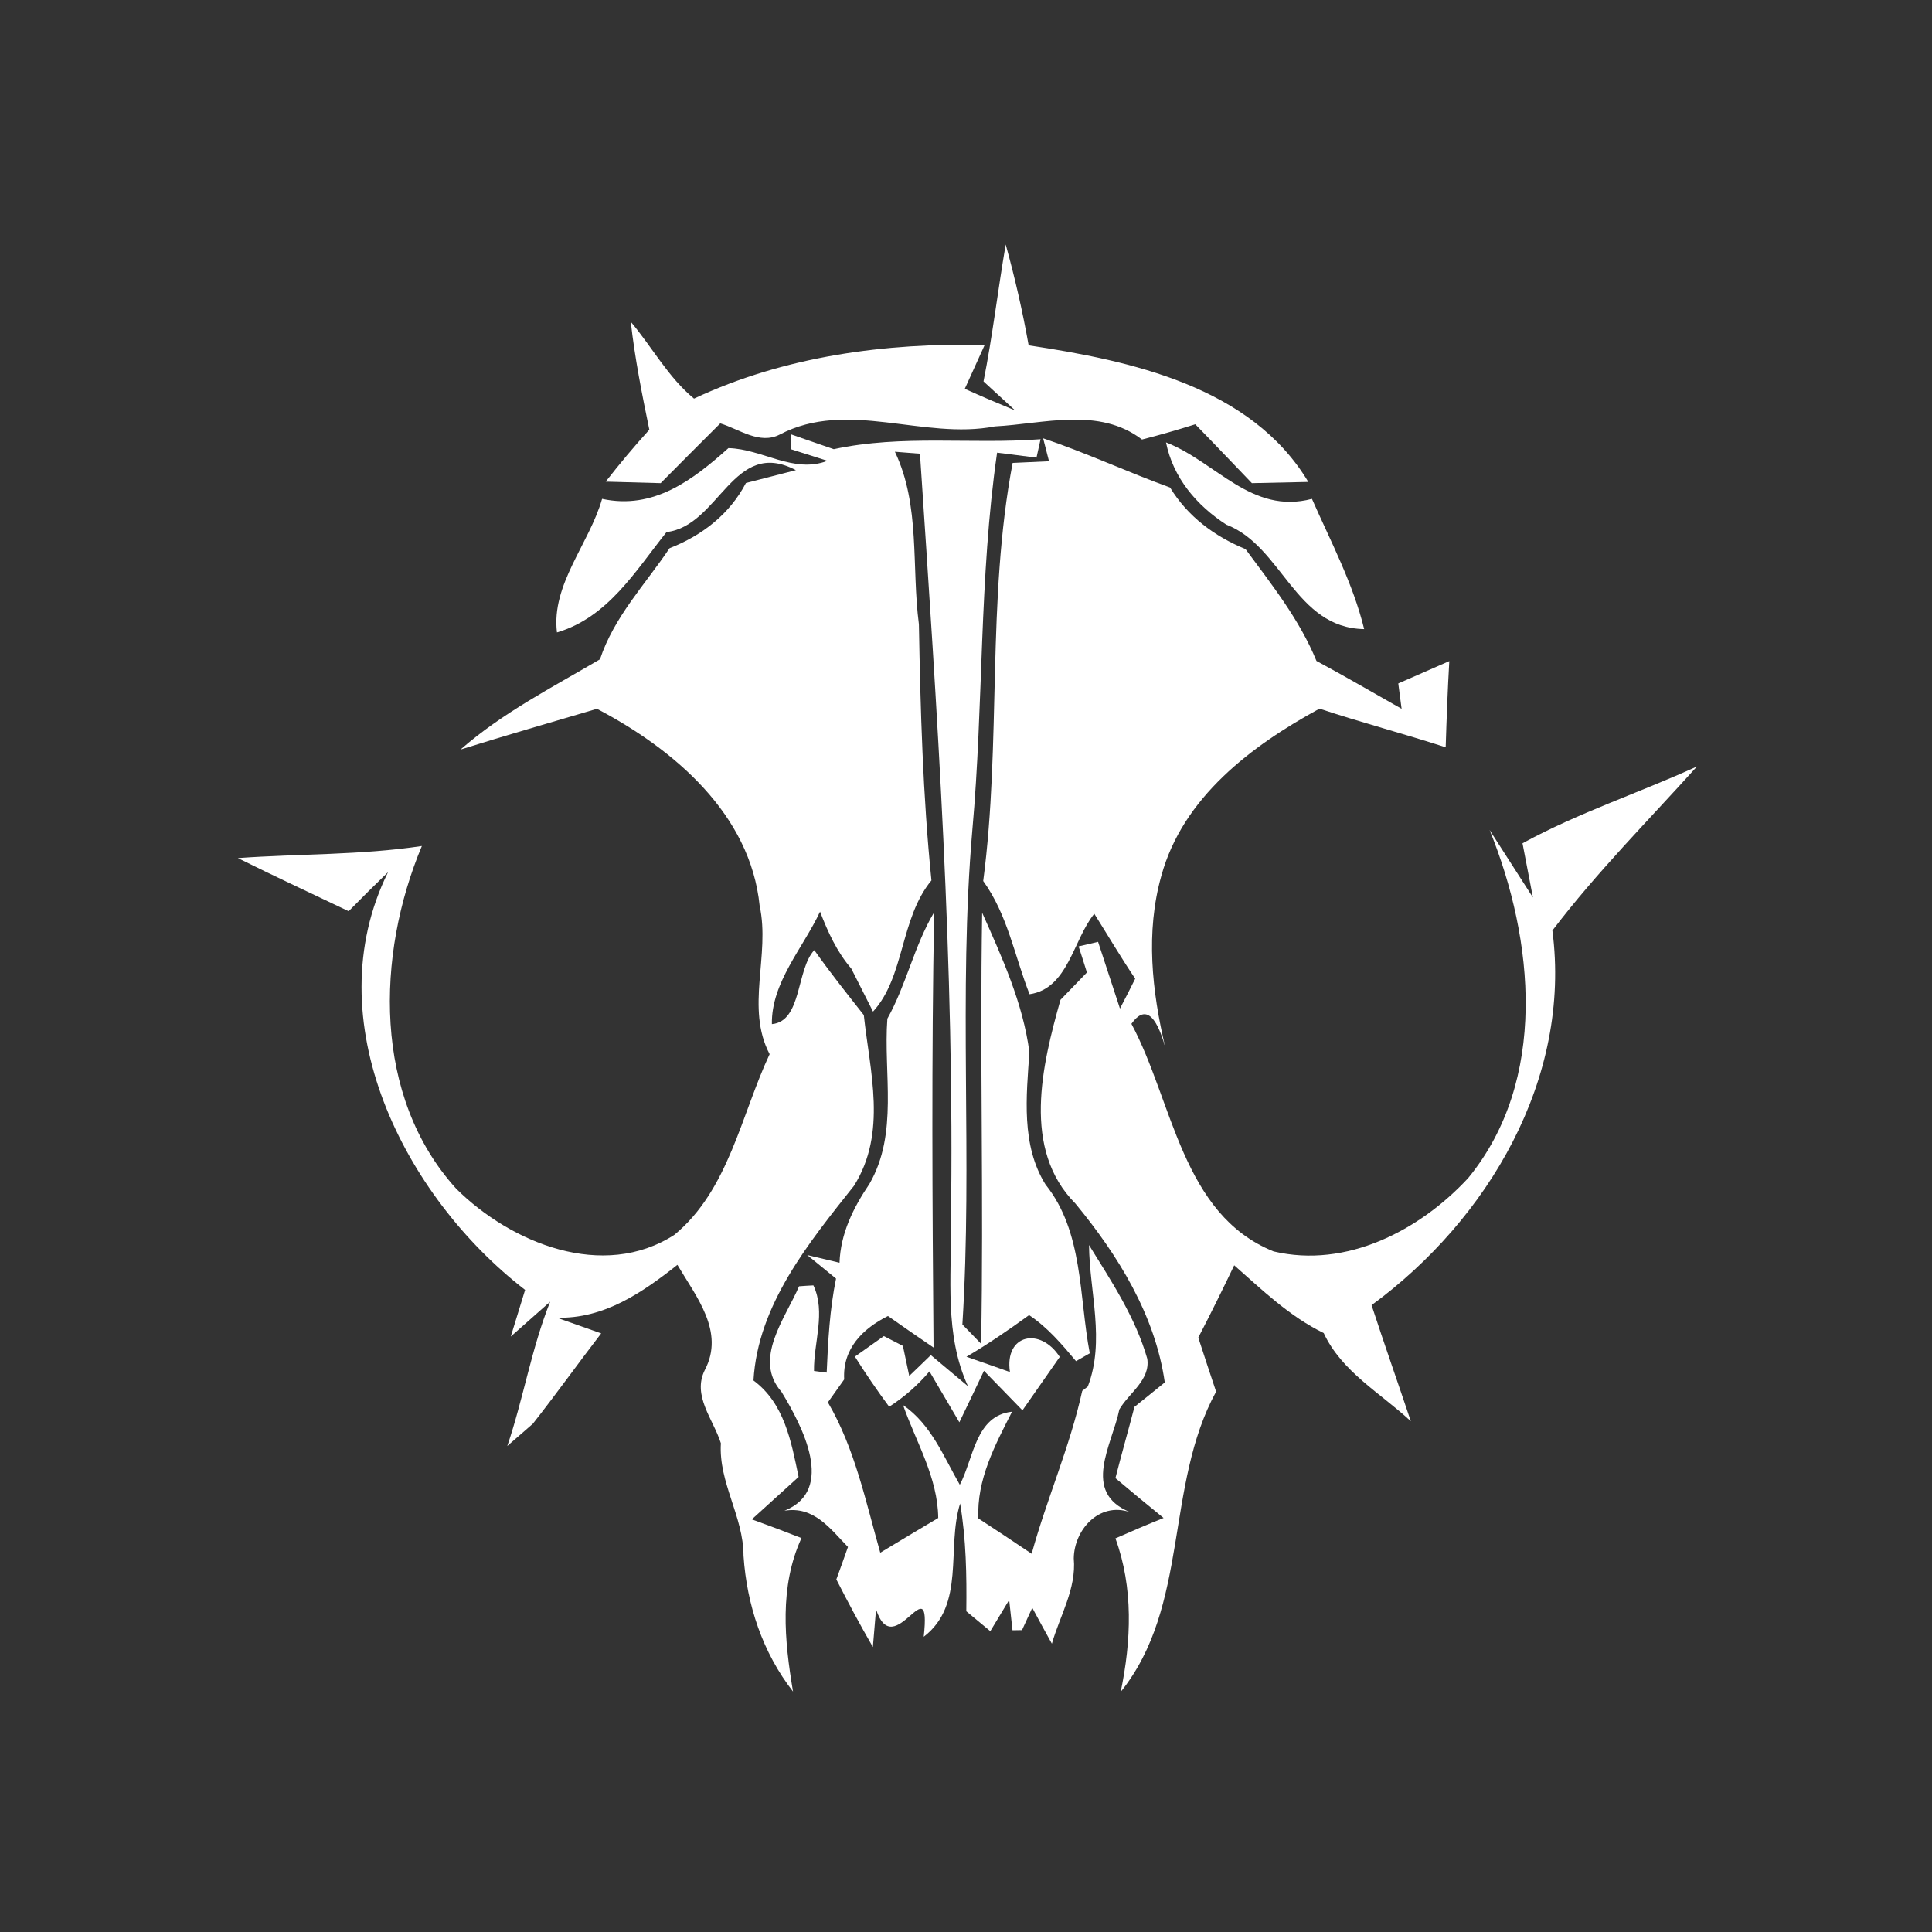 <svg width="128pt" height="128pt" viewBox="0 0 128 128" xmlns="http://www.w3.org/2000/svg">
    <rect x="0" y="0" width="128" height="128" fill="#333333" stroke="none"/>
    <g fill="#fff">
        <path d="M66.63 16.2c.61 2.2 1.12 4.43 1.52 6.68 6.77 1.02 14.74 2.72 18.53 9.05l-3.74.08c-1.25-1.3-2.49-2.61-3.75-3.9-1.17.37-2.35.71-3.53 1.01-2.85-2.18-6.51-1.04-9.75-.87-4.73.92-9.76-1.82-14.25.54-1.33.69-2.69-.36-3.94-.74-1.32 1.32-2.64 2.63-3.95 3.96-.91-.03-2.73-.07-3.64-.1.92-1.18 1.88-2.33 2.89-3.44-.49-2.37-.96-4.74-1.23-7.15 1.41 1.67 2.48 3.68 4.19 5.09 6.01-2.82 12.68-3.7 19.26-3.56l-1.32 2.91c1.1.5 2.21.97 3.33 1.43-.52-.48-1.57-1.44-2.09-1.92.6-3.01.95-6.05 1.47-9.07z"/>
        <path d="M52.38 28.77c.72.25 2.15.74 2.86.99 4.52-.98 9.12-.31 13.7-.66l-.27 1.22c-.65-.08-1.96-.25-2.61-.33-1.2 8.29-.89 16.67-1.64 25-.94 10.89.03 21.85-.66 32.76L65 89.03c.18-9.52-.09-19.04.07-28.56 1.32 2.96 2.71 6.01 3.13 9.24-.2 2.92-.56 6.16 1.07 8.77 2.51 3.13 2.21 7.41 2.93 11.18-.23.13-.68.39-.91.52-.94-1.12-1.89-2.24-3.11-3.05-1.35.98-2.72 1.92-4.15 2.76.72.25 2.16.75 2.88 1.01-.37-2.52 2.02-2.99 3.3-1-.83 1.18-1.64 2.36-2.47 3.54-.64-.66-1.91-1.97-2.55-2.62-.4.85-1.22 2.56-1.63 3.41-.66-1.12-1.32-2.25-1.98-3.37-.78.92-1.67 1.7-2.67 2.34-.8-1.08-1.56-2.19-2.27-3.32l1.92-1.36 1.26.65.42 1.99c.36-.34 1.07-1.03 1.43-1.38l2.46 2.06c-1.57-3.42-1.08-7.19-1.13-10.82.26-17.01-.92-34-2.05-50.96-.42-.03-1.24-.1-1.66-.13 1.7 3.56 1.09 7.62 1.59 11.43.1 5.67.26 11.33.83 16.97-2.09 2.53-1.76 6.39-3.87 8.69-.36-.72-1.08-2.14-1.44-2.85-.95-1.1-1.55-2.42-2.07-3.77-1.12 2.4-3.24 4.7-3.19 7.45 2-.18 1.61-3.63 2.81-4.9 1.04 1.47 2.16 2.88 3.28 4.3.4 3.75 1.56 7.79-.65 11.31-2.99 3.77-6.37 7.88-6.66 12.9 2.05 1.52 2.5 4.04 2.99 6.39-1.03.93-2.07 1.87-3.1 2.81 1.1.4 2.2.81 3.29 1.24-1.48 3.23-1.13 6.78-.56 10.17-2.02-2.59-3.06-5.74-3.28-9 0-2.6-1.66-4.84-1.5-7.45-.5-1.59-1.92-3.15-1.06-4.86 1.33-2.54-.57-4.84-1.82-6.96-2.33 1.84-4.87 3.59-7.99 3.5.73.26 2.21.78 2.94 1.04-1.53 1.99-2.98 4.02-4.53 5.99-.56.49-1.12.98-1.69 1.47 1.07-3.15 1.6-6.46 2.84-9.56l-2.61 2.31c.24-.77.71-2.31.95-3.09-8.03-6.2-13.93-17.86-9.08-27.68-.88.85-1.75 1.71-2.61 2.59-2.45-1.17-4.91-2.31-7.34-3.52 4.06-.29 8.15-.19 12.19-.8-3.03 7.23-3.26 16.61 2.28 22.71 3.64 3.61 9.73 6.09 14.45 3.05 3.6-2.97 4.41-7.92 6.31-11.97-1.61-3.07.05-6.55-.66-9.82-.61-6.09-5.69-10.39-10.78-13.06-3.01.89-6.04 1.76-9.04 2.7 2.77-2.43 6.08-4.12 9.24-5.98.93-2.81 2.99-4.95 4.61-7.36 2.15-.84 3.98-2.25 5.06-4.32.82-.21 2.48-.64 3.31-.85-4.15-2.2-5.07 3.7-8.57 4.1-2.07 2.59-3.88 5.65-7.26 6.65-.39-3.18 2.14-5.87 2.99-8.85 3.41.74 6.01-1.25 8.37-3.36 2.24.05 4.32 1.71 6.56.84l-2.43-.77-.01-.99z"/>
        <path d="M69.11 29.04c2.85.96 5.6 2.24 8.41 3.26 1.17 1.92 2.94 3.23 5 4.08 1.74 2.36 3.58 4.67 4.7 7.41 1.9 1.02 3.76 2.11 5.64 3.17-.06-.42-.16-1.26-.22-1.68 1.13-.49 2.25-.99 3.38-1.48-.11 1.9-.18 3.8-.24 5.71-2.77-.9-5.59-1.64-8.36-2.56-4.51 2.46-9.06 5.88-10.48 11.08-1.05 3.73-.62 7.63.26 11.35-.63-2.24-1.38-2.76-2.24-1.55 2.76 5.15 3.33 12.62 9.42 15.08 4.82 1.14 9.68-1.39 12.89-4.86 5.3-6.47 4.38-15.77 1.42-23.06l2.87 4.47c-.17-.9-.52-2.69-.69-3.59 3.69-2.02 7.73-3.34 11.56-5.09-3.23 3.59-6.65 7.02-9.58 10.87 1.28 9.81-4.26 19.16-11.98 24.82.84 2.57 1.74 5.12 2.6 7.69-2-1.86-4.58-3.28-5.77-5.84-2.26-1.1-4.07-2.85-5.93-4.49-.77 1.61-1.56 3.21-2.38 4.79.29.9.88 2.69 1.18 3.58-3.41 6.24-1.75 14.21-6.32 19.89.7-3.38.85-6.88-.35-10.17 1.06-.47 2.12-.92 3.19-1.35-1.07-.87-2.14-1.75-3.19-2.64.4-1.58.85-3.14 1.26-4.72.51-.4 1.51-1.22 2.01-1.62-.64-4.47-3.1-8.43-5.92-11.85-3.57-3.59-2.21-9.18-.99-13.5.44-.45 1.32-1.36 1.75-1.81-.13-.43-.41-1.3-.55-1.73l1.29-.3c.36 1.1 1.09 3.31 1.45 4.42.35-.66.68-1.32 1.01-1.98-.95-1.41-1.81-2.87-2.71-4.3-1.4 1.71-1.73 4.96-4.29 5.33-.99-2.52-1.45-5.26-3.07-7.5 1.21-9.2.22-18.6 1.95-27.7.6-.03 1.81-.08 2.41-.11-.1-.38-.29-1.14-.39-1.52z"/>
        <path d="M81.25 34.76c-1.97-1.27-3.53-3.11-4-5.45 3.33 1.3 5.66 4.8 9.67 3.74 1.25 2.84 2.72 5.6 3.46 8.63-4.59-.08-5.43-5.5-9.13-6.92zM58.79 67.49c1.26-2.25 1.78-4.84 3.1-7.05-.18 9.6-.12 19.22-.04 28.84-1.02-.69-2.02-1.39-3.02-2.09-1.67.83-3.02 2.17-2.9 4.2-.36.5-.72 1.01-1.08 1.52 1.79 3.05 2.51 6.59 3.47 9.96 1.27-.77 2.56-1.54 3.84-2.3-.03-2.69-1.46-5.01-2.33-7.48 1.86 1.28 2.68 3.4 3.76 5.28.92-1.74 1.03-4.59 3.46-4.84-1.13 2.22-2.35 4.5-2.23 7.07 1.18.77 2.36 1.55 3.53 2.34 1-3.64 2.54-7.1 3.35-10.79l.37-.29c1.16-3.04.11-6.25.08-9.37 1.48 2.39 3.08 4.8 3.86 7.53.21 1.42-1.22 2.27-1.85 3.36-.47 2.33-2.54 5.48.7 6.8-2.07-.69-3.7 1.2-3.72 3.07.18 2.01-.92 3.79-1.45 5.65-.33-.59-.98-1.78-1.3-2.38l-.68 1.48-.63.01-.22-2.01c-.31.52-.94 1.55-1.25 2.07-.4-.33-1.2-.99-1.59-1.32.03-2.39-.01-4.78-.41-7.14-.92 2.96.37 6.7-2.41 8.83.53-4.88-1.97 1.85-3.16-1.82l-.21 2.5c-.85-1.47-1.65-2.97-2.42-4.48.26-.72.52-1.43.77-2.15-1.17-1.2-2.25-2.73-4.21-2.4 3.43-1.37 1.17-5.63-.19-7.87-1.92-2.17.26-4.89 1.16-7 .24-.02.71-.05.95-.06.84 1.79.01 3.79.04 5.67.21.03.63.08.84.11.09-2.09.2-4.18.62-6.23-.48-.39-1.43-1.17-1.91-1.56l2.14.51c.07-1.94.91-3.64 1.98-5.22 1.94-3.36.92-7.3 1.19-10.95z"/>
    </g>
</svg>
